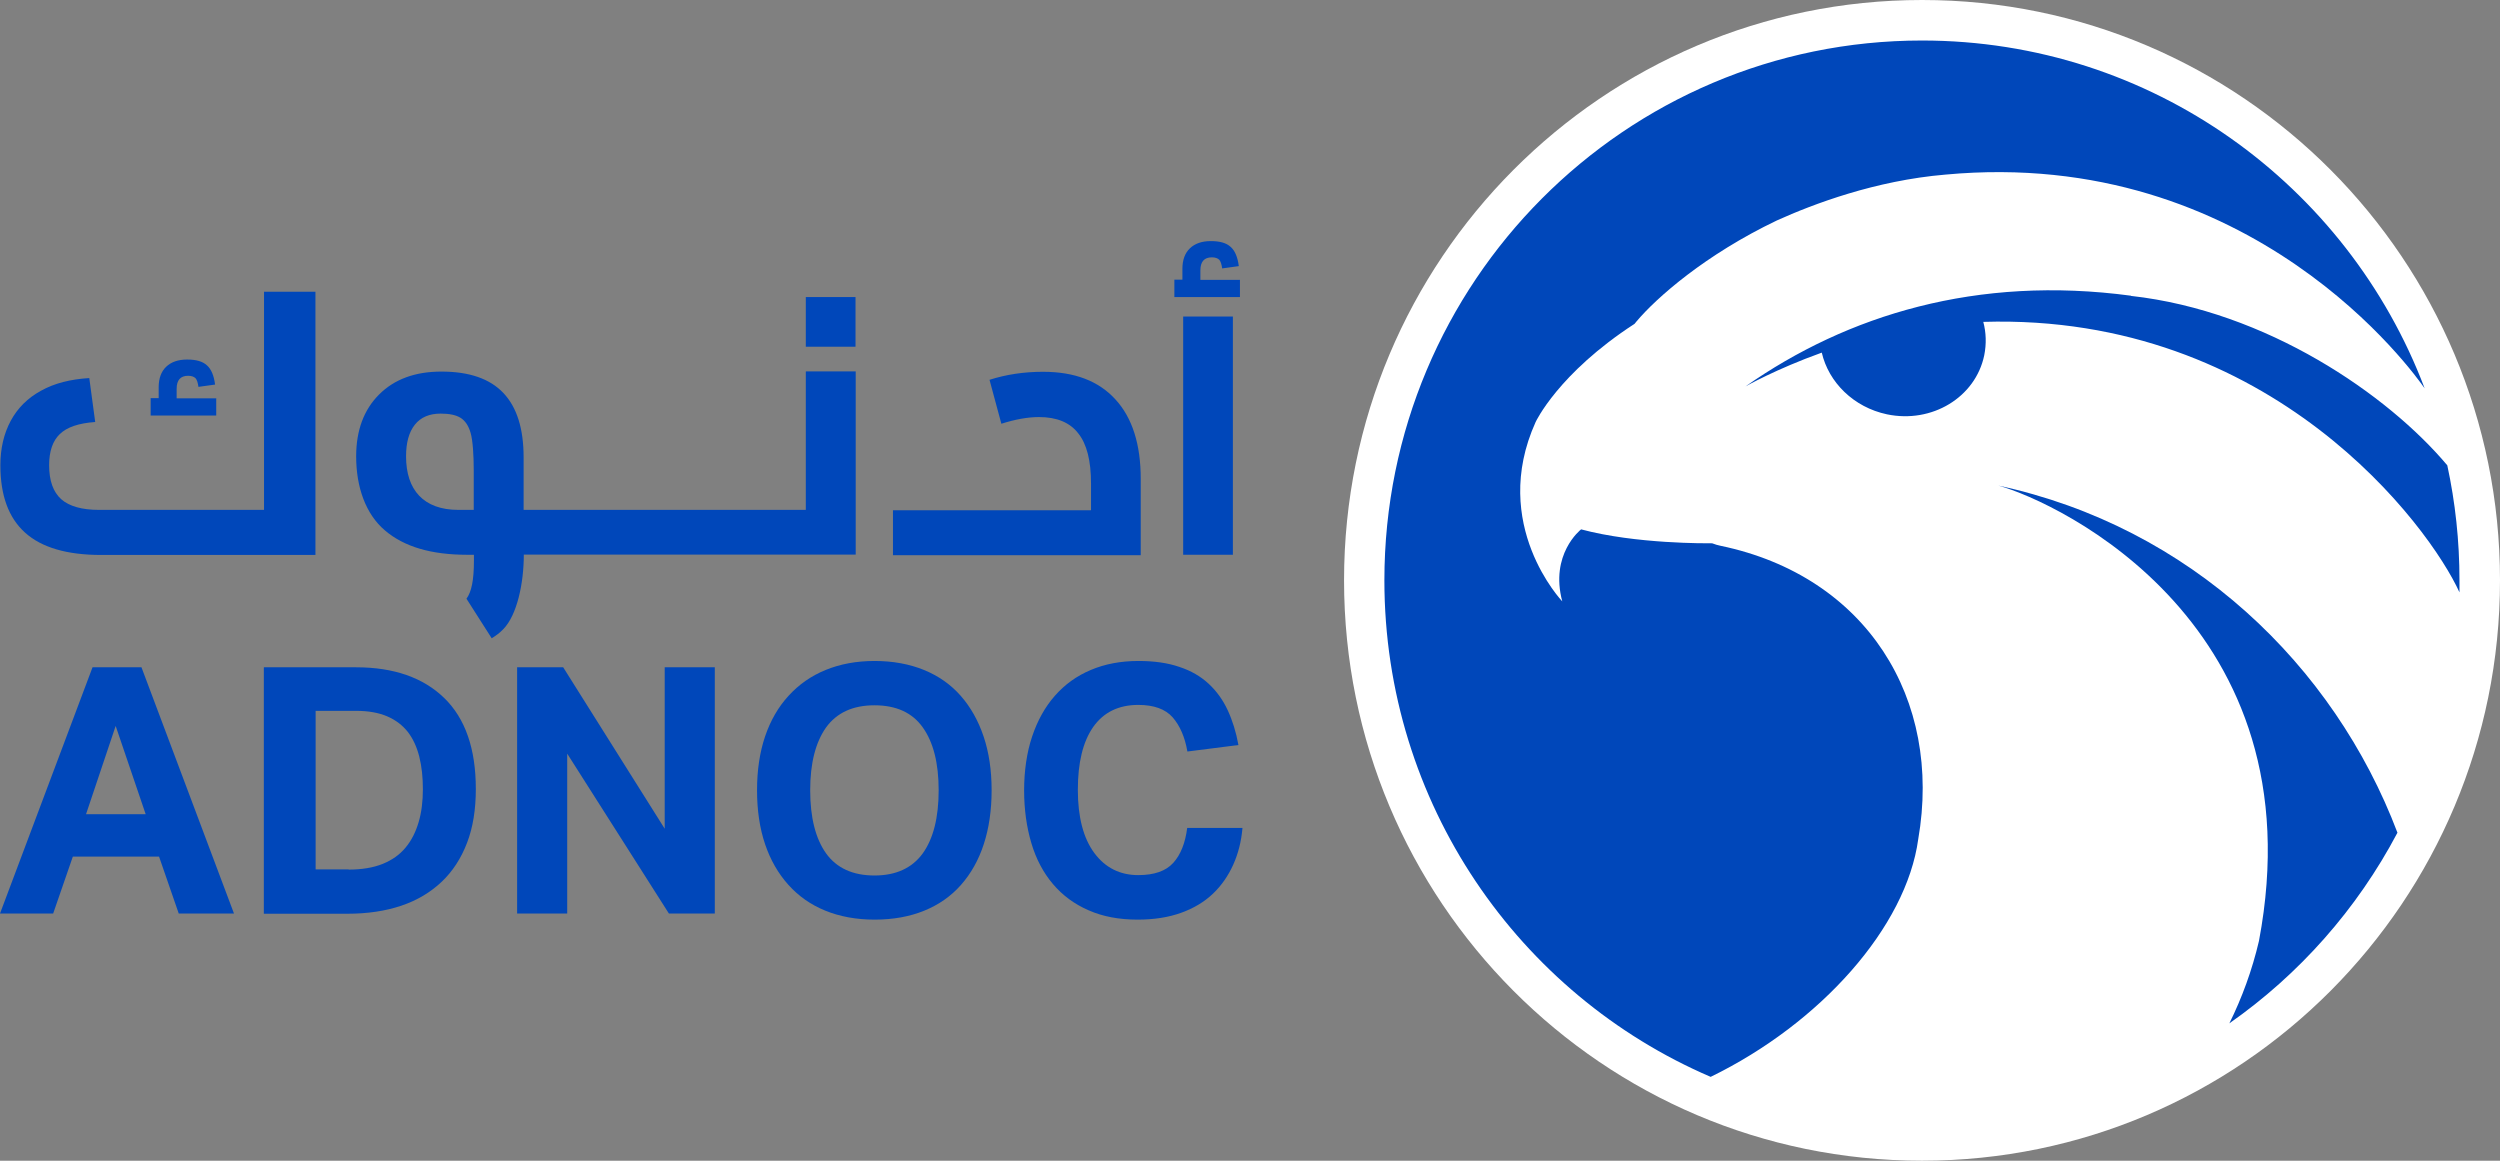 <svg width="196" height="91" viewBox="0 0 196 91" fill="none" xmlns="http://www.w3.org/2000/svg">
<rect x="0" y="0" width="196" height="91" fill="#808080" stroke="none"/>
<path d="M7.254 52.316H11.091L18.345 71.622H14.014L12.47 67.159H5.71L4.167 71.622H0L7.254 52.316ZM11.421 63.834L9.068 56.914L6.745 63.834H11.421Z" fill="#0047BA"/>
<path d="M20.699 52.316H27.923C30.875 52.316 33.184 53.125 34.832 54.728C36.481 56.33 37.305 58.712 37.305 61.857C37.305 63.459 37.081 64.867 36.616 66.08C36.151 67.293 35.492 68.312 34.623 69.135C33.753 69.959 32.704 70.588 31.46 71.008C30.216 71.427 28.807 71.637 27.233 71.637H20.684V52.331L20.699 52.316ZM27.323 68.177C28.372 68.177 29.257 68.027 30.006 67.728C30.741 67.428 31.34 67.009 31.805 66.44C32.269 65.885 32.599 65.212 32.824 64.448C33.049 63.684 33.154 62.815 33.154 61.872C33.154 60.928 33.064 60.089 32.869 59.311C32.674 58.547 32.374 57.903 31.97 57.379C31.55 56.854 31.025 56.45 30.366 56.166C29.706 55.881 28.897 55.731 27.938 55.731H24.745V68.162H27.338L27.323 68.177Z" fill="#0047BA"/>
<path d="M40.527 52.316H44.154L52.113 64.972V52.316H56.04V71.622H52.443L44.469 59.086V71.622H40.542V52.316H40.527Z" fill="#0047BA"/>
<path d="M20.699 39.975V22.871H24.731V43.509H7.929C5.246 43.509 3.268 42.925 1.979 41.772C0.675 40.604 0.03 38.852 0.03 36.47C0.03 35.167 0.3 33.999 0.84 32.995C1.379 31.992 2.174 31.198 3.223 30.629C4.272 30.045 5.531 29.73 7 29.641L7.464 33.085C6.175 33.175 5.246 33.49 4.692 34.029C4.137 34.553 3.852 35.377 3.852 36.47C3.852 37.683 4.167 38.567 4.796 39.136C5.426 39.69 6.415 39.975 7.764 39.975H20.714H20.699ZM16.952 31.213V32.576H11.811V31.213H12.44V30.36C12.44 29.671 12.635 29.131 13.025 28.757C13.415 28.383 13.954 28.188 14.674 28.188C15.393 28.188 15.888 28.338 16.217 28.637C16.562 28.937 16.772 29.446 16.862 30.15L15.558 30.33C15.513 30 15.438 29.776 15.333 29.656C15.213 29.536 15.018 29.461 14.749 29.461C14.149 29.461 13.849 29.805 13.849 30.479V31.228H16.937L16.952 31.213Z" fill="#0047BA"/>
<path d="M63.175 29.132V39.975H41.052V35.872C41.052 33.61 40.528 31.933 39.464 30.81C38.4 29.686 36.781 29.132 34.608 29.132C32.539 29.132 30.921 29.731 29.721 30.929C28.522 32.128 27.923 33.745 27.923 35.782C27.923 38.193 28.672 40.305 30.171 41.578C31.67 42.866 33.813 43.495 36.631 43.495H37.156V43.944C37.156 45.502 36.961 46.416 36.571 46.94L38.549 50.04C38.894 49.83 39.194 49.606 39.464 49.321C40.528 48.228 41.067 45.757 41.067 43.48H67.087V29.117H63.19L63.175 29.132ZM37.156 39.975H35.941C33.199 39.975 31.835 38.403 31.835 35.782C31.835 34.704 32.06 33.88 32.524 33.296C32.989 32.712 33.663 32.427 34.548 32.427C35.222 32.427 35.747 32.532 36.106 32.757C36.466 32.981 36.736 33.371 36.901 33.955C37.066 34.539 37.141 35.677 37.141 36.845V39.961L37.156 39.975Z" fill="#0047BA"/>
<path d="M67.072 27.183V23.289H63.175V27.183H67.072Z" fill="#0047BA"/>
<path d="M85.536 39.977V37.895C85.536 36.128 85.207 34.81 84.532 33.971C83.873 33.117 82.839 32.698 81.46 32.698C80.575 32.698 79.586 32.878 78.507 33.222L77.578 29.777C78.882 29.358 80.291 29.148 81.774 29.148C84.248 29.148 86.136 29.867 87.455 31.32C88.774 32.758 89.433 34.84 89.433 37.535V43.526H70.009V40.007H85.521L85.536 39.977Z" fill="#0047BA"/>
<path d="M97.212 21.928V23.291H92.071V21.928H92.701V21.074C92.701 20.385 92.896 19.846 93.285 19.471C93.675 19.097 94.215 18.902 94.934 18.902C95.653 18.902 96.148 19.052 96.478 19.352C96.823 19.651 97.032 20.16 97.122 20.864L95.818 21.044C95.773 20.715 95.698 20.49 95.594 20.37C95.474 20.25 95.279 20.175 95.009 20.175C94.409 20.175 94.11 20.52 94.11 21.194V21.943H97.197L97.212 21.928Z" fill="#0047BA"/>
<path d="M96.658 24.816H92.761V43.493H96.658V24.816Z" fill="#0047BA"/>
<path d="M68.57 72.099C67.131 72.099 65.842 71.859 64.703 71.395C63.564 70.931 62.605 70.257 61.811 69.373C61.016 68.49 60.402 67.426 59.982 66.183C59.562 64.94 59.352 63.532 59.352 61.96C59.352 60.387 59.562 58.979 59.982 57.736C60.402 56.493 61.016 55.43 61.826 54.546C62.635 53.663 63.594 52.989 64.733 52.524C65.872 52.06 67.146 51.82 68.57 51.82C69.994 51.82 71.298 52.06 72.437 52.524C73.576 52.989 74.535 53.663 75.315 54.546C76.094 55.43 76.694 56.493 77.113 57.736C77.533 58.979 77.743 60.387 77.743 61.96C77.743 63.532 77.533 64.94 77.128 66.183C76.724 67.426 76.124 68.49 75.345 69.373C74.565 70.257 73.606 70.931 72.467 71.395C71.328 71.859 70.039 72.099 68.57 72.099ZM68.555 68.639C70.249 68.639 71.508 68.055 72.347 66.902C73.171 65.749 73.591 64.101 73.591 61.96C73.591 59.818 73.171 58.185 72.347 57.032C71.523 55.864 70.249 55.295 68.555 55.295C66.862 55.295 65.603 55.879 64.763 57.032C63.939 58.2 63.519 59.833 63.519 61.96C63.519 64.086 63.939 65.749 64.763 66.902C65.588 68.055 66.862 68.639 68.555 68.639Z" fill="#0047BA"/>
<path d="M97.407 64.94C97.317 65.974 97.078 66.917 96.688 67.786C96.298 68.654 95.774 69.418 95.099 70.062C94.425 70.706 93.6 71.201 92.611 71.56C91.622 71.919 90.483 72.099 89.194 72.099C87.74 72.099 86.451 71.859 85.342 71.365C84.233 70.886 83.304 70.197 82.554 69.313C81.805 68.43 81.235 67.366 80.861 66.108C80.486 64.85 80.291 63.472 80.291 61.96C80.291 60.447 80.501 58.979 80.921 57.736C81.34 56.493 81.925 55.43 82.704 54.546C83.484 53.663 84.413 52.989 85.522 52.524C86.616 52.06 87.86 51.82 89.254 51.82C90.483 51.82 91.547 51.97 92.461 52.285C93.376 52.584 94.14 53.033 94.754 53.603C95.384 54.187 95.879 54.876 96.253 55.684C96.628 56.493 96.913 57.407 97.093 58.41L93.091 58.919C92.896 57.781 92.506 56.898 91.937 56.239C91.367 55.594 90.468 55.265 89.239 55.265C87.695 55.265 86.511 55.849 85.702 57.002C84.892 58.17 84.503 59.803 84.503 61.93C84.503 64.056 84.937 65.719 85.792 66.872C86.646 68.025 87.8 68.609 89.239 68.609C90.483 68.609 91.397 68.295 91.982 67.651C92.566 67.007 92.926 66.093 93.076 64.91H97.407V64.94Z" fill="#0047BA"/>
<path d="M150.687 91C175.712 91 196 70.629 196 45.5C196 20.371 175.712 0 150.687 0C125.661 0 105.374 20.371 105.374 45.5C105.374 70.629 125.661 91 150.687 91Z" fill="white"/>
<path d="M108.536 45.501C108.536 62.964 119.081 77.971 134.116 84.426C142.752 80.217 149.449 72.669 150.389 65.794C152.298 54.801 146.332 45.171 134.892 42.79C134.683 42.745 134.459 42.685 134.235 42.595C133.833 42.595 128.254 42.655 123.959 41.502C123.899 41.547 121.498 43.464 122.482 47.148C122.482 47.148 116.754 41.142 120.394 33.085C120.394 33.085 122.154 29.281 128.15 25.387C128.195 25.327 128.239 25.282 128.284 25.222C129.88 23.32 133.728 19.95 139.306 17.284C142.155 15.996 147.033 14.154 152.507 13.69C176.61 11.443 189.273 29.266 190.093 30.449C184.052 14.498 168.69 3.176 150.687 3.176C127.404 3.176 108.536 22.122 108.536 45.501Z" fill="#0047BA"/>
<path d="M174.76 80.245C180.264 76.396 184.798 71.274 187.96 65.283C182.979 52.149 171.718 41.305 156.668 38.07C161.411 39.373 181.785 48.989 177.102 73.775C176.565 76.067 175.775 78.224 174.775 80.245H174.76Z" fill="#0047BA"/>
<path d="M167.064 23.183C154.998 21.566 144.84 24.696 136.846 30.297C136.846 30.297 139.202 28.949 142.827 27.646C143.364 29.968 145.318 31.93 147.943 32.484C151.463 33.218 154.878 31.151 155.564 27.856C155.743 26.957 155.714 26.074 155.49 25.235C178.146 24.546 190.481 41.275 192.823 46.442C192.823 46.128 192.823 45.813 192.823 45.499C192.823 42.399 192.495 39.388 191.868 36.483C187.215 30.941 177.699 24.381 167.064 23.198V23.183Z" fill="#0047BA"/>
</svg>
